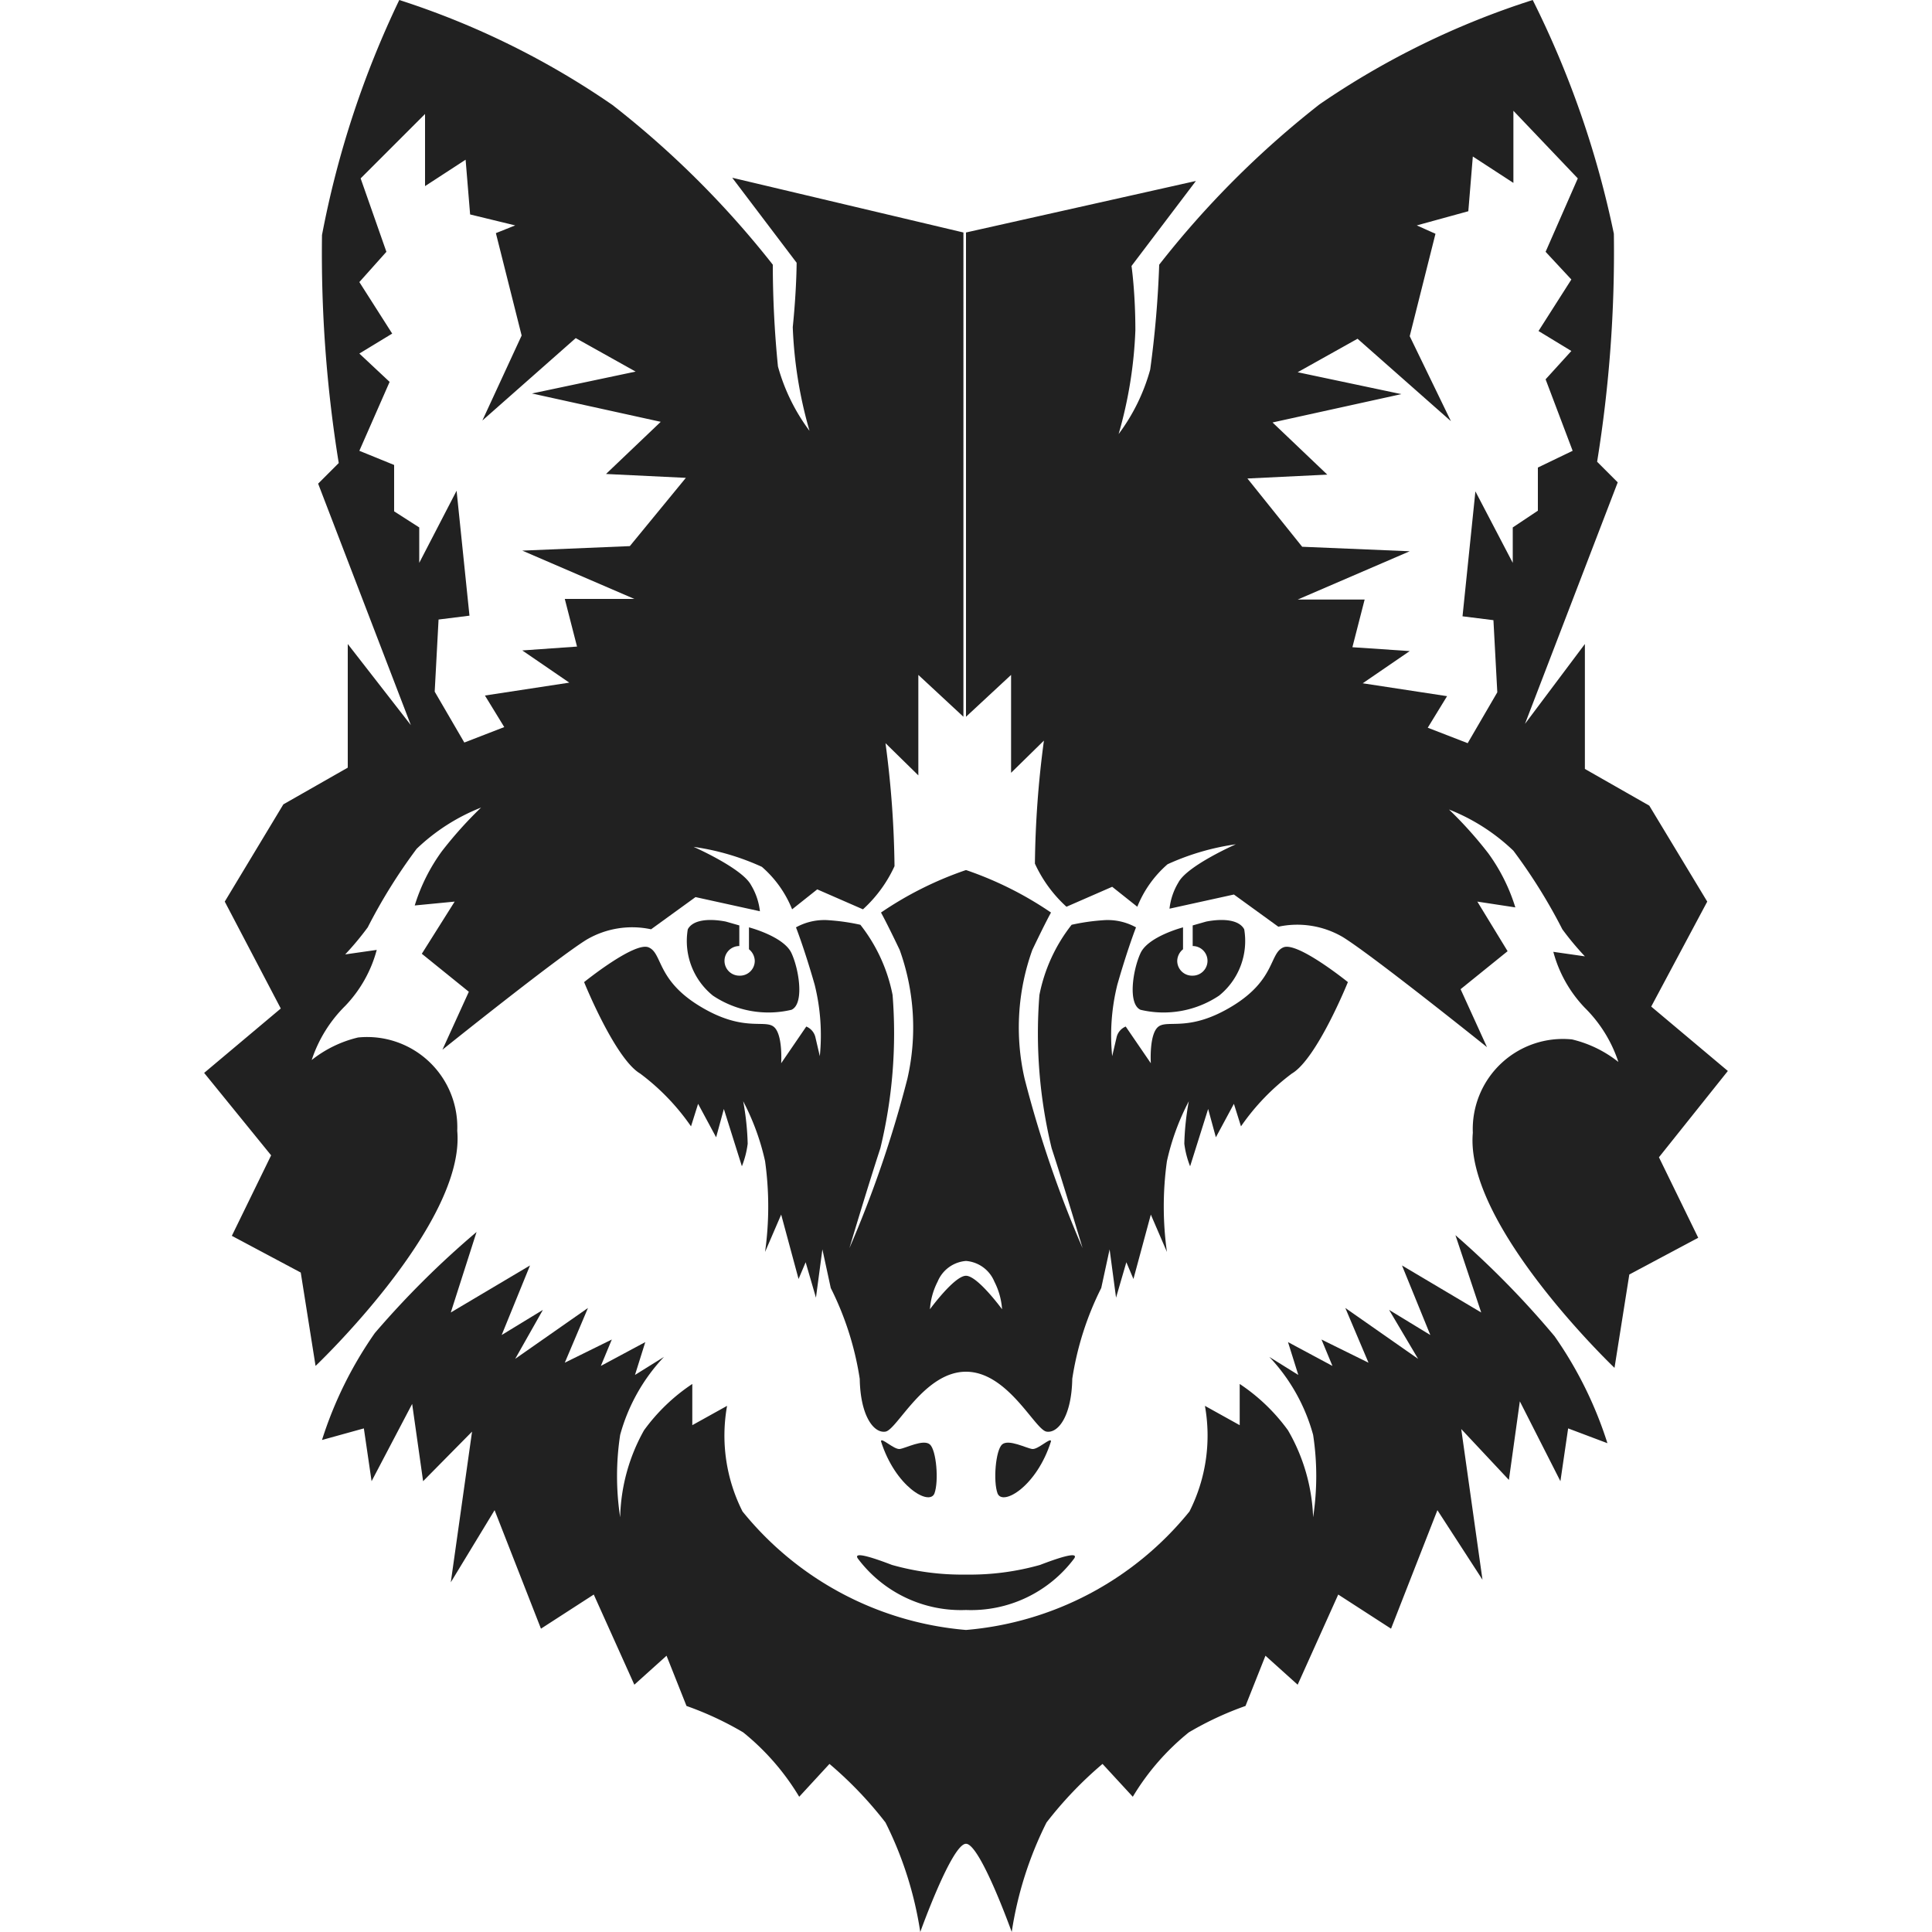 <svg xmlns="http://www.w3.org/2000/svg" viewBox="0 0 30 30"><path d="M26.83,16.63l-1.19-1L26.51,14l-.9-1.49-1-.57V10l-.93,1.24,1.44-3.75-.32-.32a20.38,20.38,0,0,0,.26-3.54A14.82,14.82,0,0,0,23.8,0a12.63,12.63,0,0,0-3.31,1.62A14.51,14.51,0,0,0,18,4.11a16.07,16.07,0,0,1-.14,1.63,3,3,0,0,1-.49,1,6.69,6.69,0,0,0,.26-1.61c0-.59-.06-1-.06-1l1-1.32L15,3.61v7.52l.7-.65V12l.51-.5a15.52,15.52,0,0,0-.14,1.91,2.07,2.07,0,0,0,.49.67l.71-.31.39.31a1.72,1.72,0,0,1,.47-.66,3.84,3.84,0,0,1,1.06-.31s-.75.33-.89.59a1,1,0,0,0-.14.41l1-.22.69.5a1.4,1.4,0,0,1,1,.16c.47.29,2.24,1.71,2.24,1.71l-.41-.9.73-.59L22.94,14l.59.09a2.85,2.85,0,0,0-.42-.84,6.23,6.23,0,0,0-.61-.68,3.07,3.07,0,0,1,1,.64,8.45,8.45,0,0,1,.76,1.22,4.5,4.5,0,0,0,.35.42l-.49-.07a2,2,0,0,0,.49.87,2.11,2.11,0,0,1,.52.84,1.84,1.84,0,0,0-.72-.35,1.4,1.4,0,0,0-1.54,1.45c-.13,1.43,2.2,3.65,2.2,3.65l.23-1.45,1.07-.57-.61-1.25ZM23.49,8.19v.55l-.58-1.11-.2,1.94.48.06.06,1.12-.46.79-.62-.24.3-.49-1.31-.2.73-.5L21,10.05l.19-.74H20.15l1.74-.75-1.67-.07-.85-1.06,1.24-.06-.85-.81,2-.44-1.61-.34.93-.52,1.45,1.28-.64-1.32.4-1.59L22,3.5l.8-.22.07-.85.63.41,0-1.12,1,1.05L24,3.91l.4.43-.51.8.51.31L24,5.89,24.42,7l-.54.26v.67Z" transform="translate(0)" fill="#212121"/><path d="M15,25.31v3.32c.22,0,.71,1.37.71,1.37a5.69,5.69,0,0,1,.54-1.7,6,6,0,0,1,.87-.91l.47.51a3.78,3.78,0,0,1,.87-1,5,5,0,0,1,.88-.41l.31-.78.5.45.63-1.4.82.53.72-1.84.7,1.08-.33-2.34.74.79.17-1.22L24.23,23l.12-.82.61.23a6.11,6.11,0,0,0-.82-1.66,14,14,0,0,0-1.54-1.57L23,20.38l-1.23-.73.44,1.08-.64-.39.45.76-1.13-.79.36.85-.73-.36.17.41L20,20.84l.16.51-.45-.28a2.86,2.86,0,0,1,.68,1.21,4.23,4.23,0,0,1,0,1.28A2.89,2.89,0,0,0,20,22.21a2.92,2.92,0,0,0-.75-.72l0,.64-.54-.3a2.61,2.61,0,0,1-.24,1.64A5,5,0,0,1,15,25.31Z" transform="translate(0)" fill="#212121"/><path d="M15,24.45a4,4,0,0,0,1.15-.15c.26-.1.61-.22.53-.1A2,2,0,0,1,15,25Z" transform="translate(0)" fill="#212121"/><path d="M15.49,23.19c.08.2.61-.11.83-.81,0-.07-.2.13-.29.12s-.37-.16-.47-.07S15.42,23,15.49,23.19Z" transform="translate(0)" fill="#212121"/><path d="M15,21.3c.65,0,1.07.9,1.25.93s.39-.24.4-.82A4.73,4.73,0,0,1,17.1,20l.13-.6.1.75.16-.55.11.26.27-1,.25.58a5.09,5.09,0,0,1,0-1.41,3.74,3.74,0,0,1,.34-.93,4.14,4.14,0,0,0-.07.66,1.43,1.43,0,0,0,.09.35l.28-.89.12.44.28-.52.11.35a3.51,3.51,0,0,1,.79-.82c.39-.23.87-1.42.87-1.42s-.78-.63-1-.54-.12.5-.79.91-1,.21-1.15.32-.12.57-.12.57l-.39-.57a.24.24,0,0,0-.14.16l-.07.3a3.25,3.25,0,0,1,.08-1.11c.16-.56.29-.89.29-.89a.91.91,0,0,0-.52-.11,3.23,3.23,0,0,0-.48.07,2.56,2.56,0,0,0-.5,1.09,7.56,7.56,0,0,0,.19,2.38c.2.61.48,1.55.48,1.55a17.64,17.64,0,0,1-.9-2.63,3.56,3.56,0,0,1,.12-2c.21-.44.29-.58.29-.58A5.47,5.47,0,0,0,15,13.51v6.07a.52.52,0,0,1,.44.32,1.1,1.1,0,0,1,.12.43s-.38-.52-.56-.52Z" transform="translate(0)" fill="#212121"/><path d="M19.32,14.43c-.08-.15-.33-.17-.59-.12l-.21.06v.32a.23.23,0,0,1,0,.46.23.23,0,0,1-.24-.23.24.24,0,0,1,.09-.18h0l0-.34s-.54.14-.66.4-.2.79,0,.88a1.55,1.55,0,0,0,1.22-.22A1.09,1.09,0,0,0,19.32,14.43Z" transform="translate(0)" fill="#212121"/><path d="M4.21,17.94,3.6,19.19l1.07.57.23,1.45S7.23,19,7.1,17.56a1.4,1.4,0,0,0-1.54-1.45,1.84,1.84,0,0,0-.72.35,2.11,2.11,0,0,1,.52-.84,2,2,0,0,0,.49-.87l-.49.07a4.5,4.5,0,0,0,.35-.42,8.45,8.45,0,0,1,.76-1.22,3.07,3.07,0,0,1,1-.64,6.23,6.23,0,0,0-.61.68,2.85,2.85,0,0,0-.42.84L7.06,14l-.51.81.73.59-.41.9s1.77-1.42,2.24-1.71a1.4,1.4,0,0,1,1-.16l.69-.5,1,.22a1,1,0,0,0-.14-.41c-.14-.26-.89-.59-.89-.59a3.84,3.84,0,0,1,1.06.31,1.72,1.72,0,0,1,.47.66l.39-.31.71.31a2.07,2.07,0,0,0,.49-.67,15.52,15.52,0,0,0-.14-1.91l.51.5V10.48l.7.65V3.61l-3.59-.85,1,1.32s0,.41-.06,1a6.69,6.69,0,0,0,.26,1.61,3,3,0,0,1-.49-1A16.07,16.07,0,0,1,12,4.11,14.51,14.51,0,0,0,9.51,1.63,12.63,12.63,0,0,0,6.2,0,14.82,14.82,0,0,0,5,3.65a20.38,20.38,0,0,0,.26,3.54l-.32.32,1.44,3.75L5.4,10v1.92l-1,.57L3.49,14l.87,1.66-1.19,1Zm1.91-10V7.22L5.58,7l.47-1.07-.47-.44.51-.31-.51-.8L6,3.91l-.4-1.14,1-1,0,1.12.63-.41.07.85L8,3.5l-.3.12.4,1.59L7.49,6.53,8.94,5.25l.93.52-1.61.34,2,.44-.85.81,1.24.06L9.78,8.48l-1.67.07,1.74.75H8.77l.19.74-.85.06.73.5-1.31.2.3.49-.62.24-.46-.79.06-1.12.48-.06-.2-1.94L6.51,8.74V8.19Z" transform="translate(0)" fill="#212121"/><path d="M15,25.31v3.32c-.22,0-.71,1.37-.71,1.37a5.69,5.69,0,0,0-.54-1.7,6,6,0,0,0-.87-.91l-.47.51a3.78,3.78,0,0,0-.87-1,5,5,0,0,0-.88-.41l-.31-.78-.5.45-.63-1.4-.82.53-.72-1.84L7,24.57l.33-2.34L6.57,23,6.4,21.8,5.77,23l-.12-.82L5,22.36a6.11,6.11,0,0,1,.82-1.66A14,14,0,0,1,7.4,19.13L7,20.38l1.23-.73-.44,1.08.64-.39L8,21.1l1.13-.79-.36.85.73-.36-.17.41.69-.37-.16.51.45-.28a2.86,2.86,0,0,0-.68,1.21,4.23,4.23,0,0,0,0,1.28A2.89,2.89,0,0,1,10,22.21a2.92,2.92,0,0,1,.75-.72l0,.64.54-.3a2.61,2.61,0,0,0,.24,1.64A5,5,0,0,0,15,25.31Z" transform="translate(0)" fill="#212121"/><path d="M15,24.45a4,4,0,0,1-1.15-.15c-.26-.1-.61-.22-.53-.1A2,2,0,0,0,15,25Z" transform="translate(0)" fill="#212121"/><path d="M14.51,23.19c-.08.2-.61-.11-.83-.81,0-.07.2.13.29.12s.37-.16.47-.07S14.58,23,14.51,23.19Z" transform="translate(0)" fill="#212121"/><path d="M15,21.3c-.65,0-1.07.9-1.25.93s-.39-.24-.4-.82A4.73,4.73,0,0,0,12.9,20l-.13-.6-.1.75-.16-.55-.11.26-.27-1-.25.58a5.09,5.09,0,0,0,0-1.41,3.74,3.74,0,0,0-.34-.93,4.14,4.14,0,0,1,.07.66,1.43,1.43,0,0,1-.09.35l-.28-.89-.12.44-.28-.52-.11.35a3.51,3.51,0,0,0-.79-.82c-.39-.23-.87-1.42-.87-1.42s.78-.63,1-.54.12.5.79.91,1,.21,1.15.32.12.57.12.57l.39-.57a.24.24,0,0,1,.14.16l.07.3a3.25,3.25,0,0,0-.08-1.11c-.16-.56-.29-.89-.29-.89a.91.91,0,0,1,.52-.11,3.23,3.23,0,0,1,.48.07,2.56,2.56,0,0,1,.5,1.09,7.56,7.56,0,0,1-.19,2.38c-.2.61-.48,1.55-.48,1.55a17.64,17.64,0,0,0,.9-2.63,3.56,3.56,0,0,0-.12-2c-.21-.44-.29-.58-.29-.58A5.47,5.47,0,0,1,15,13.51v6.07a.52.52,0,0,0-.44.32,1.1,1.1,0,0,0-.12.43s.38-.52.56-.52Z" transform="translate(0)" fill="#212121"/><path d="M10.68,14.43c.08-.15.33-.17.59-.12l.21.06v.32a.23.23,0,0,0,0,.46.23.23,0,0,0,.24-.23.24.24,0,0,0-.09-.18h0l0-.34s.54.14.66.4.2.79,0,.88a1.55,1.55,0,0,1-1.22-.22A1.09,1.09,0,0,1,10.68,14.43Z" transform="translate(0)" fill="#212121"/><rect width="30" height="30" fill="none"/></svg>